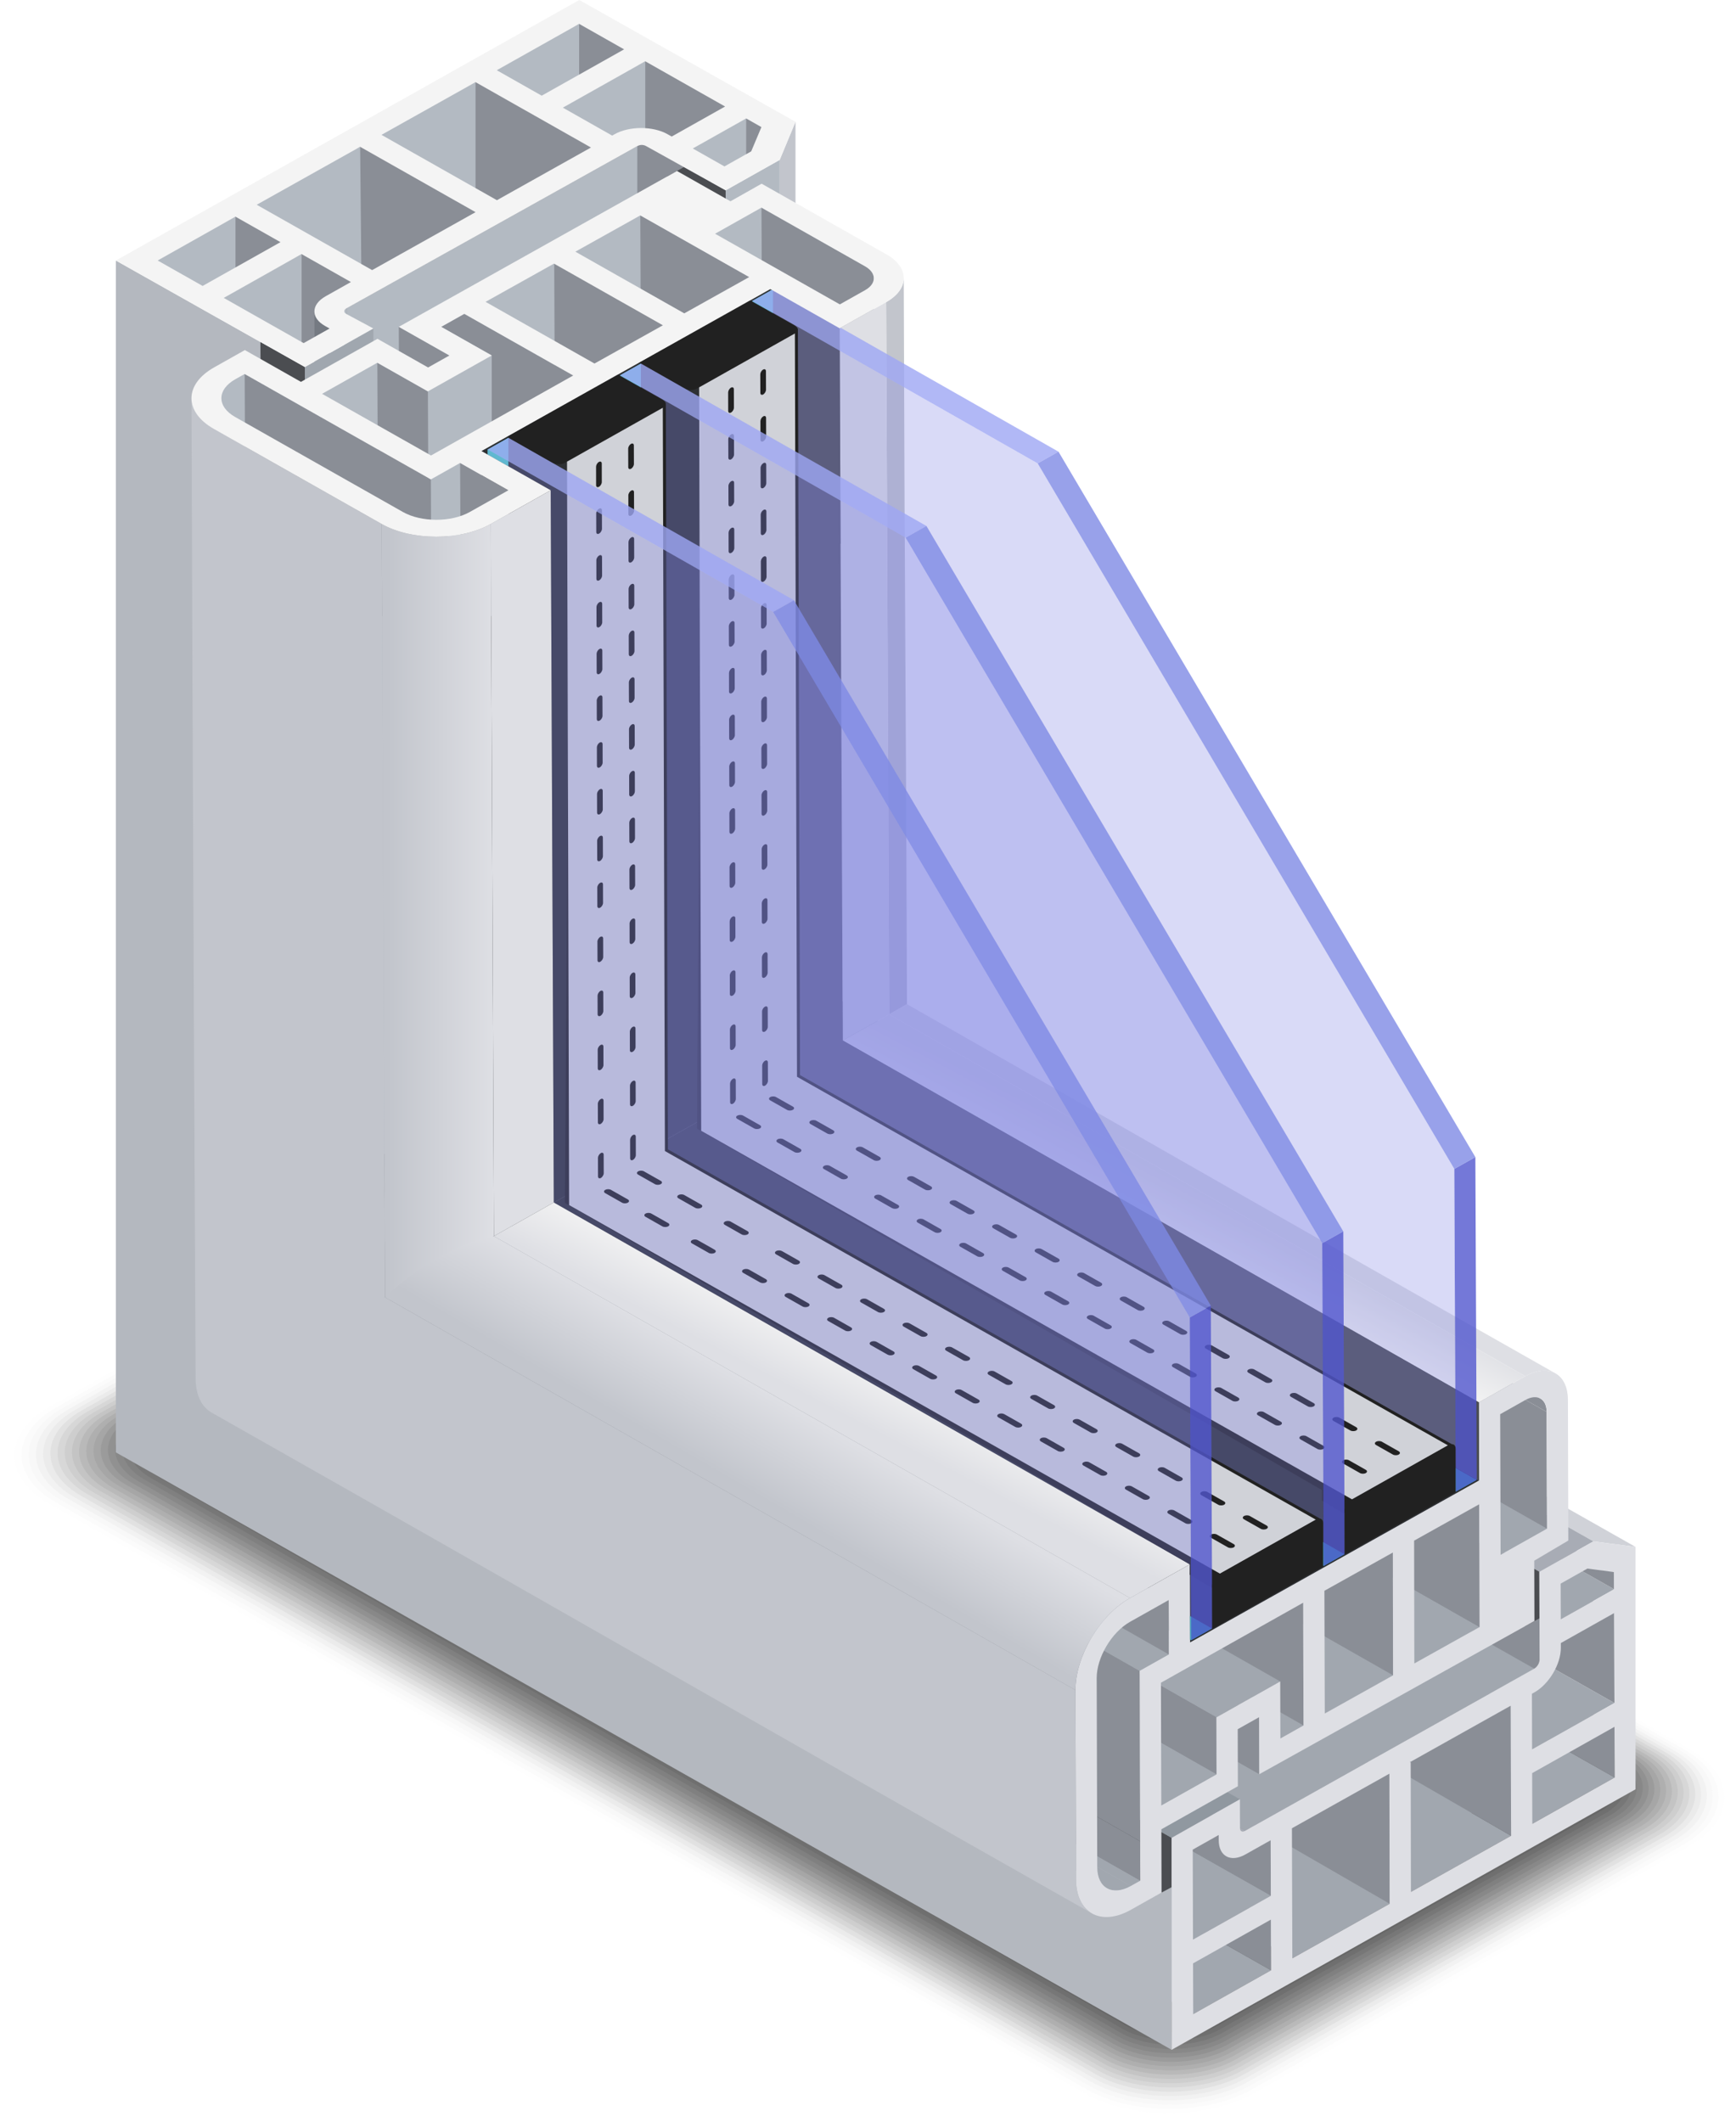 <svg viewBox="0 0 180 220" fill="none" xmlns="http://www.w3.org/2000/svg">
<path opacity="0.038" d="M4.494 156.127C-0.495 153.288 -0.505 148.67 4.471 145.81L49.84 120.021C54.815 117.162 62.892 117.144 67.88 119.983L175.648 181.295C180.637 184.133 180.646 188.751 175.67 191.61L130.27 217.402C125.295 220.261 117.218 220.277 112.229 217.438L4.494 156.127Z" fill="#F7F7F7"/>
<path opacity="0.076" d="M5.148 155.957C0.283 153.187 0.272 148.681 5.126 145.891L50.157 120.297C55.011 117.508 62.891 117.49 67.757 120.26L175.137 181.351C180.004 184.12 180.013 188.624 175.157 191.412L130.064 217.013C125.209 219.801 117.328 219.816 112.462 217.046L5.148 155.957Z" fill="#F0F0F0"/>
<path opacity="0.114" d="M5.803 155.787C1.058 153.087 1.049 148.692 5.781 145.972L50.472 120.573C55.205 117.853 62.888 117.837 67.633 120.537L174.624 181.407C179.369 184.106 179.377 188.497 174.642 191.214L129.856 216.624C125.121 219.341 117.437 219.354 112.693 216.654L5.803 155.787Z" fill="#E8E8E8"/>
<path opacity="0.152" d="M6.457 155.617C1.834 152.985 1.825 148.704 6.437 146.053L50.788 120.849C55.4 118.199 62.886 118.183 67.509 120.814L174.111 181.463C178.734 184.093 178.742 188.37 174.128 191.017L129.648 216.235C125.034 218.882 117.547 218.894 112.925 216.262L6.457 155.617Z" fill="#E0E0E0"/>
<path opacity="0.191" d="M7.112 155.447C2.611 152.884 2.603 148.715 7.092 146.134L51.105 121.124C55.595 118.544 62.885 118.528 67.386 121.089L173.599 181.518C178.101 184.079 178.107 188.243 173.614 190.818L129.441 215.845C124.948 218.421 117.657 218.431 113.156 215.868L7.112 155.447Z" fill="#D8D8D8"/>
<path opacity="0.229" d="M7.766 155.277C3.387 152.783 3.379 148.725 7.748 146.215L51.422 121.401C55.79 118.89 62.882 118.875 67.261 121.367L173.086 181.574C177.466 184.065 177.473 188.116 173.1 190.621L129.233 215.457C124.86 217.962 117.767 217.971 113.388 215.476L7.766 155.277Z" fill="#D1D1D1"/>
<path opacity="0.267" d="M8.42 155.107C4.164 152.682 4.156 148.737 8.403 146.296L51.738 121.676C55.986 119.235 62.88 119.221 67.139 121.643L172.574 181.629C176.832 184.052 176.838 187.989 172.586 190.422L129.026 215.068C124.774 217.502 117.877 217.509 113.62 215.084L8.42 155.107Z" fill="#C9C9C9"/>
<path opacity="0.305" d="M9.075 154.936C4.94 152.58 4.932 148.747 9.058 146.376L52.054 121.951C56.18 119.58 62.878 119.566 67.014 121.92L172.061 181.684C176.198 184.037 176.203 187.861 172.072 190.224L128.819 214.678C124.688 217.041 117.987 217.047 113.852 214.69L9.075 154.936Z" fill="#C1C1C1"/>
<path opacity="0.343" d="M9.73 154.767C5.716 152.479 5.71 148.759 9.714 146.458L52.371 122.228C56.375 119.927 62.876 119.912 66.891 122.197L171.549 181.74C175.564 184.024 175.567 187.734 171.557 190.027L128.611 214.29C124.601 216.582 118.097 216.586 114.084 214.299L9.73 154.767Z" fill="#BABABA"/>
<path opacity="0.381" d="M10.384 154.597C6.492 152.378 6.486 148.77 10.369 146.539L52.687 122.504C56.57 120.272 62.874 120.259 66.768 122.473L171.036 181.796C174.93 184.01 174.933 187.607 171.043 189.829L128.403 213.901C124.514 216.122 118.207 216.125 114.315 213.906L10.384 154.597Z" fill="#B2B2B2"/>
<path opacity="0.419" d="M11.038 154.426C7.269 152.276 7.263 148.782 11.025 146.619L53.003 122.779C56.766 120.617 62.873 120.604 66.644 122.75L170.524 181.85C174.295 183.996 174.298 187.479 170.529 189.63L128.196 213.511C124.427 215.661 118.317 215.662 114.547 213.513L11.038 154.426Z" fill="#AAAAAA"/>
<path opacity="0.457" d="M11.692 154.256C8.045 152.175 8.039 148.792 11.68 146.7L53.319 123.055C56.96 120.962 62.87 120.95 66.52 123.026L170.011 181.906C173.661 183.983 173.663 187.352 170.015 189.432L127.989 213.122C124.34 215.202 118.426 215.201 114.779 213.121L11.692 154.256Z" fill="#A2A2A2"/>
<path opacity="0.495" d="M12.347 154.086C8.822 152.074 8.816 148.804 12.336 146.781L53.637 123.331C57.156 121.309 62.869 121.297 66.397 123.303L169.5 181.961C173.028 183.969 173.029 187.225 169.501 189.234L127.781 212.733C124.254 214.743 118.536 214.741 115.011 212.728L12.347 154.086Z" fill="#9B9B9B"/>
<path opacity="0.533" d="M13.002 153.916C9.598 151.973 9.593 148.815 12.991 146.862L53.952 123.607C57.35 121.654 62.866 121.642 66.273 123.58L168.987 182.017C172.393 183.955 172.393 187.098 168.987 189.036L127.573 212.344C124.167 214.282 118.646 214.278 115.242 212.335L13.002 153.916Z" fill="#939393"/>
<path opacity="0.571" d="M13.655 153.746C10.374 151.872 10.369 148.826 13.645 146.943L54.268 123.883C57.544 122 62.863 121.988 66.149 123.857L168.474 182.073C171.759 183.941 171.759 186.971 168.472 188.838L127.366 211.955C124.08 213.822 118.756 213.817 115.474 211.943L13.655 153.746Z" fill="#8B8B8B"/>
<path opacity="0.61" d="M14.31 153.576C11.151 151.77 11.146 148.838 14.301 147.024L54.585 124.158C57.74 122.345 62.862 122.334 66.025 124.134L167.961 182.128C171.124 183.928 171.123 186.843 167.957 188.64L127.158 211.567C123.993 213.363 118.865 213.357 115.705 211.551L14.31 153.576Z" fill="#848484"/>
<path opacity="0.648" d="M14.965 153.405C11.927 151.669 11.923 148.848 14.957 147.105L54.901 124.434C57.935 122.69 62.86 122.68 65.901 124.41L167.449 182.184C170.491 183.914 170.488 186.716 167.444 188.442L126.95 211.177C123.906 212.903 118.975 212.895 115.937 211.158L14.965 153.405Z" fill="#7C7C7C"/>
<path opacity="0.686" d="M15.619 153.236C12.703 151.568 12.7 148.859 15.612 147.186L55.218 124.709C58.13 123.035 62.858 123.025 65.778 124.686L166.937 182.239C169.856 183.9 169.854 186.589 166.929 188.244L126.743 210.788C123.819 212.443 119.085 212.433 116.169 210.765L15.619 153.236Z" fill="#747474"/>
<path opacity="0.724" d="M16.273 153.066C13.479 151.467 13.476 148.871 16.267 147.267L55.534 124.986C58.325 123.382 62.856 123.372 65.654 124.964L166.424 182.295C169.223 183.887 169.219 186.462 166.416 188.047L126.536 210.399C123.733 211.983 119.196 211.972 116.401 210.373L16.273 153.066Z" fill="#6C6C6C"/>
<path opacity="0.762" d="M16.928 152.895C14.256 151.365 14.253 148.882 16.923 147.348L55.85 125.261C58.52 123.727 62.854 123.718 65.531 125.24L165.912 182.35C168.588 183.873 168.584 186.334 165.901 187.848L126.329 210.01C123.646 211.523 119.306 211.51 116.633 209.98L16.928 152.895Z" fill="#656565"/>
<path opacity="0.8" d="M17.582 152.726L116.864 209.588C119.415 211.049 123.559 211.064 126.121 209.622L165.387 187.651C167.949 186.208 167.954 183.86 165.399 182.407L65.407 125.518C62.852 124.065 58.715 124.073 56.167 125.538L17.578 147.429C15.03 148.893 15.032 151.265 17.582 152.726Z" fill="#5D5D5D"/>
<path d="M60.05 1.443L80.343 12.914L79.156 16.581L31.271 37.045L15.098 27.276L60.05 1.443Z" fill="#8A8E96"/>
<path d="M77.368 12.283V17.073L73.94 18.396L70.642 15.154L77.368 12.283Z" fill="#B3BAC2"/>
<path d="M66.903 6.356V14.11L63.335 15.565L57.709 11.212L66.903 6.356Z" fill="#B3BAC2"/>
<path d="M60.05 2.476V8.755L56.091 11.212L50.27 7.368L60.05 2.476Z" fill="#B3BAC2"/>
<path d="M25.123 20.975L37.465 27.918L37.342 15.222L25.123 20.975Z" fill="#B3BAC2"/>
<path d="M49.307 8.52L38.713 13.95L49.307 21.295V8.52Z" fill="#B3BAC2"/>
<path d="M31.271 26.349V36.415L22.73 31.057L31.271 26.349Z" fill="#B3BAC2"/>
<path d="M24.418 22.468V29.419L20.014 31.057L14.452 27.843L24.418 22.468Z" fill="#B3BAC2"/>
<path d="M141.487 169.624L167.422 184.31L158.88 189.116L122.82 182.649C124.906 180.617 139.401 171.656 141.487 169.624Z" fill="#A1A7AF"/>
<path d="M141.164 164.19L167.406 179.051L167.422 184.31L137.756 167.51L141.164 164.19Z" fill="#8A8E96"/>
<path d="M146.49 164.748L167.399 176.588L158.857 181.394L140.231 170.847C142.317 168.813 144.404 166.78 146.49 164.748Z" fill="#A1A7AF"/>
<path d="M148.806 156.742L167.373 167.256L167.399 176.587L142.759 162.634L148.806 156.742Z" fill="#8A8E96"/>
<path d="M122.215 170.449L156.68 190.354L133.995 203.063L113.679 191.557C116.189 189.111 119.705 172.894 122.215 170.449Z" fill="#A1A7AF"/>
<path d="M154.133 157.299L167.366 164.792L161.831 167.906L150.078 161.25C151.43 159.934 152.781 158.617 154.133 157.299Z" fill="#A1A7AF"/>
<path d="M151.557 154.062L167.36 163.011L167.366 164.792L150.403 155.187L151.557 154.062Z" fill="#8A8E96"/>
<path d="M169.586 160.401L60.168 98.452L55.824 97.879L165.216 159.826L169.586 160.401Z" fill="#D0D2D8"/>
<path d="M165.216 159.826L55.824 97.879L50.216 101.036L159.607 162.983L165.216 159.826Z" fill="#A8ACB5"/>
<path d="M112.063 193.131L131.79 204.302L123.719 208.844L106.149 198.893C108.121 196.973 110.092 195.052 112.063 193.131Z" fill="#A1A7AF"/>
<path d="M117.072 182.503L131.752 190.815L131.768 196.58L113.335 186.142L117.072 182.503Z" fill="#8A8E96"/>
<path d="M120.478 184.931L129.123 189.826C128.961 189.917 128.814 189.927 128.713 189.871C125.908 188.282 123.103 186.694 120.298 185.107C120.358 185.048 120.418 184.988 120.478 184.931Z" fill="#A8ACB5"/>
<path d="M138.625 166.664L156.64 176.867L156.68 190.353L124.123 171.551L138.625 166.664Z" fill="#8A8E96"/>
<path d="M126.041 173.716L144.057 183.92L144.097 197.406L111.541 178.604L126.041 173.716Z" fill="#8A8E96"/>
<path d="M111.74 187.697L131.775 199.044L131.791 204.301L108.333 191.017L111.74 187.697Z" fill="#8A8E96"/>
<path d="M117.067 188.254L131.768 196.58L123.696 201.12L111.153 194.017C113.124 192.097 115.096 190.176 117.067 188.254Z" fill="#A1A7AF"/>
<path d="M115.088 184.435L126.367 190.821C126.369 191.637 126.667 192.209 127.15 192.483C122.866 190.057 118.582 187.631 114.299 185.205L115.088 184.435Z" fill="#8A8E96"/>
<path d="M115.444 184.088L126.365 190.272L126.367 190.821L115.088 184.435L115.444 184.088Z" fill="#8A8E96"/>
<path d="M66.076 120.433L159.086 173.024L129.123 189.826L36.257 137.237L66.076 120.433Z" fill="#A1A7AF"/>
<path d="M80.843 16.581V112.174L82.483 111.246V12.628L80.843 16.581Z" fill="#C2C5CC"/>
<path d="M67.014 15.158L75.24 19.735V115.328L159.607 162.984L159.634 172.094C159.634 172.438 159.394 172.851 159.085 173.024L67.368 121.083C67.368 121.083 66.376 120.881 66.075 121.053V15.155C66.376 14.984 66.708 14.984 67.014 15.158Z" fill="#8A8E96"/>
<path d="M69.179 18.293L69.239 19.441L75.24 22.267V19.735L70.911 17.326L69.179 18.293Z" fill="#4B4D51"/>
<path d="M159.607 162.983L157.683 161.894L158.086 168.644L159.622 167.803L159.607 162.983Z" fill="#4B4D51"/>
<path d="M75.24 19.735V115.327L80.842 112.174V16.581L75.24 19.735Z" fill="#B3BAC2"/>
<path d="M66.076 15.154V121.052L36.257 137.993L35.95 31.958L66.076 15.154Z" fill="#B3BAC2"/>
<path d="M35.703 32.282C35.823 73.379 35.943 114.475 36.062 155.573C36.062 155.459 36.144 155.341 36.309 155.249L35.95 31.958C35.787 32.049 35.703 32.168 35.703 32.282Z" fill="#B3BAC2"/>
<path d="M33.687 33.786L34.175 34.062L34.533 157.352L34.047 157.077C33.323 156.667 32.961 156.129 32.96 155.585L32.602 32.294C32.603 32.838 32.964 33.376 33.687 33.786Z" fill="#757A82"/>
<path d="M12.013 27.013L31.608 38.056V139.769L121.483 190.565V212.548L12.013 150.599V27.013Z" fill="#B4B8BF"/>
<path d="M27 35.46L27.691 143.283L120.437 196.239L121.483 195.682V190.565L31.608 139.77V38.056L27 35.46Z" fill="#4B4D51"/>
<path d="M38.713 135.771L128.563 186.569L121.483 190.565L31.608 139.77L38.713 135.771Z" fill="#9098A0"/>
<path d="M38.713 34.06V135.771L31.608 139.77V38.057L38.713 34.06Z" fill="#A0A7AF"/>
<path d="M46.726 66.484L46.596 36.861L41.349 33.889L41.491 66.484H46.726Z" fill="#8A8E96"/>
<path d="M79.457 20.388L74.931 21.934L70.23 19.028L43.532 34.579L47.642 37.045L44.468 39.604L39.125 37.045L31.271 40.435L25.936 37.46L22.008 39.77V43.476L41.797 54.835L48.237 54.329L54.495 50.743L47.708 46.874L66.441 36.414L74.242 40.435L92.74 28.834L79.457 20.388Z" fill="#B3BAC2"/>
<path d="M153.41 168.708L62.124 116.773L59.497 118.25L137.362 177.676L153.41 168.708Z" fill="#A1A7AF"/>
<path d="M160.402 158.51L69.116 106.575L64.306 109.282L155.591 161.217L160.402 158.51Z" fill="#A1A7AF"/>
<path d="M135.157 178.917L43.871 126.98L41.472 128.33L132.758 180.265L135.157 178.917Z" fill="#A1A7AF"/>
<path d="M160.367 146.4L69.08 94.463L69.116 106.575L160.402 158.51L160.367 146.4Z" fill="#8A8E96"/>
<path d="M153.373 155.98L153.407 168.003L153.41 168.707L62.124 116.773L62.121 116.068L62.087 104.045L153.373 155.98Z" fill="#8A8E96"/>
<path d="M144.409 160.989L144.447 173.717L53.16 121.782L53.159 121.078L53.124 109.055L144.409 160.989Z" fill="#8A8E96"/>
<path d="M159.723 145.019C123.259 124.37 104.902 113.734 68.438 93.085C68.833 93.309 69.079 93.786 69.08 94.464L160.367 146.401C160.364 145.721 160.119 145.244 159.723 145.019Z" fill="#8A8E96"/>
<path d="M130.549 178.057L39.263 126.123L39.28 132.036L130.566 183.971L130.549 178.057Z" fill="#8A8E96"/>
<path d="M135.119 166.189L43.833 114.252L43.871 126.98L135.157 178.917L135.119 166.189Z" fill="#8A8E96"/>
<path d="M118.23 195.012L26.944 143.077L25.968 143.626L117.254 195.561L118.23 195.012Z" fill="#A1A7AF"/>
<path d="M132.741 174.351L41.455 122.416L34.835 126.14L126.121 178.074L132.741 174.351Z" fill="#A1A7AF"/>
<path d="M126.121 178.074L34.835 126.14L34.852 132.054L126.139 183.99L126.121 178.074Z" fill="#8A8E96"/>
<path d="M118.218 190.919L26.933 138.984L26.944 143.077L118.23 195.013L118.218 190.919Z" fill="#8A8E96"/>
<path d="M126.139 183.99L34.852 132.054L29.125 135.277L120.411 187.212L126.139 183.99Z" fill="#A1A7AF"/>
<path d="M23.5 143.858C59.965 164.508 78.321 175.144 114.784 195.794C115.418 196.152 116.291 196.103 117.253 195.561L25.968 143.626C25.007 144.168 24.132 144.217 23.5 143.858Z" fill="#A1A7AF"/>
<path d="M118.166 173.254L26.882 121.318L26.933 138.984L118.218 190.919L118.166 173.254Z" fill="#8A8E96"/>
<path d="M121.193 171.551L29.909 119.615L26.882 121.318L118.166 173.254L121.193 171.551Z" fill="#A1A7AF"/>
<path d="M80.232 111.904L153.365 153.511L123.399 170.31L50.27 128.704L80.232 111.904Z" fill="#2E3033"/>
<path d="M121.177 165.913L29.892 113.978L29.909 119.615L121.193 171.551L121.177 165.913Z" fill="#8A8E96"/>
<path d="M162.614 159.739L162.572 145.159C162.564 142.434 160.58 141.34 158.152 142.704L153.343 145.412L153.366 153.512L123.399 170.311L123.376 162.211L117.169 165.702C114.041 167.461 111.503 171.746 111.513 175.246L111.569 194.859C111.579 198.366 114.135 199.784 117.262 198.025L120.438 196.239L120.418 189.681L128.351 185.217L128.334 179.303L130.55 178.057L130.567 183.971L159.1 168.081L159.082 161.829L162.614 159.739ZM117.254 195.561C115.342 196.638 113.776 195.768 113.77 193.622L113.712 174.009C113.706 171.868 115.261 169.242 117.174 168.166L121.177 165.913L121.193 171.552L118.166 173.254L118.218 190.92L118.23 195.014L117.254 195.561ZM132.759 180.265L132.741 174.351L126.121 178.075L126.139 183.99L120.411 187.212L120.374 174.484L123.406 172.778L135.119 166.189L135.156 178.917L132.759 180.265ZM137.324 164.949L144.42 160.983L144.442 173.719L137.362 177.676L137.324 164.949ZM146.648 172.486L146.626 159.75L153.373 155.98L153.407 168.003L153.41 168.708L146.648 172.486ZM155.566 152.274L155.549 146.638L158.16 145.168C159.373 144.486 160.363 145.035 160.367 146.4L160.403 158.51L155.592 161.217L155.566 152.274Z" fill="#DEDFE4"/>
<path d="M77.803 56.383L77.683 28.73L67.016 22.688L66.39 22.335L66.539 56.383H77.803Z" fill="#8A8E96"/>
<path d="M68.876 60.995L68.756 33.342L58.089 27.301L57.464 26.948L57.612 60.995H68.876Z" fill="#8A8E96"/>
<path d="M90.723 56.383L90.603 28.847C90.602 28.402 90.301 27.955 89.701 27.614L78.954 21.529L79.105 56.383H90.723Z" fill="#8A8E96"/>
<path d="M93.707 28.834C93.818 67.394 93.931 70.004 94.043 104.124L92.2 105.182L91.878 31.33C93.099 30.644 93.709 29.738 93.707 28.834Z" fill="#C2C5CC"/>
<path d="M94.043 104.124C116.529 116.924 133.744 126.811 161.286 142.408C160.484 141.954 159.375 142.018 158.151 142.704L92.199 105.182L94.043 104.124Z" fill="#DEDFE4"/>
<path d="M59.543 63.873L59.434 38.935L48.142 32.54L45.745 33.888L50.988 36.859V63.873H59.543Z" fill="#8A8E96"/>
<path d="M44.468 63.873L44.367 40.583L39.125 37.613L39.239 63.873H44.468Z" fill="#8A8E96"/>
<path d="M91.878 31.33L92.199 105.182L87.382 107.885L87.061 34.04L91.878 31.33Z" fill="#DEDFE4"/>
<path d="M92.199 105.182L158.152 142.704L153.342 145.412L87.382 107.885L92.199 105.182Z" fill="url(#paint0_linear_1647_214)"/>
<path d="M87.061 34.04L87.382 107.885L153.342 145.412L153.365 153.511L80.231 111.903L79.873 29.97L87.061 34.04Z" fill="#4B4D51"/>
<path d="M79.873 29.97L80.232 111.904L50.27 128.704L49.912 46.765L79.873 29.97Z" fill="#2E3033"/>
<path d="M44.737 63.873L44.675 49.712L29.002 40.837L25.369 38.779L25.478 63.873H44.737Z" fill="#8A8E96"/>
<path d="M52.766 63.873L52.709 50.839L47.708 48.006L47.777 63.873H52.766Z" fill="#8A8E96"/>
<path d="M19.853 41.305C19.856 42.454 20.629 43.602 22.175 44.477L39.575 54.331L39.924 134.52L111.512 175.247L111.568 194.86C111.573 196.603 112.207 197.829 113.228 198.407C76.763 177.758 58.407 167.122 21.941 146.472C20.921 145.895 20.288 144.667 20.283 142.925C20.283 142.924 19.971 82.403 19.853 41.305Z" fill="#C2C5CC"/>
<path d="M57.1 50.836L57.422 124.687L51.213 128.178L50.892 54.329L57.1 50.836Z" fill="#DEDFE4"/>
<path d="M57.422 124.687L123.376 162.211L117.168 165.702L51.213 128.178L57.422 124.687Z" fill="url(#paint1_linear_1647_214)"/>
<path d="M50.892 54.329L51.213 128.178L39.925 134.518L39.576 54.33C42.683 56.091 47.759 56.091 50.892 54.329Z" fill="url(#paint2_linear_1647_214)"/>
<path d="M51.213 128.178L117.168 165.702C114.041 167.461 111.502 171.746 111.512 175.246L39.924 134.519C39.924 134.519 45.034 129.406 51.213 128.178Z" fill="url(#paint3_linear_1647_214)"/>
<path d="M80.15 111.975L153.096 153.457L150.938 154.672L77.99 113.187L80.15 111.975Z" fill="#30B5AB"/>
<path d="M80.151 111.975L80.146 29.995L77.988 31.21L77.99 113.187L80.151 111.975Z" fill="#52CEC8"/>
<path opacity="0.8" d="M152.975 119.98L153.12 153.448L150.938 154.673L150.792 121.208L152.975 119.98Z" fill="#5257CE"/>
<path opacity="0.8" d="M80.15 29.995L109.752 46.836L107.594 48.051L77.99 31.209L80.15 29.995Z" fill="#9DA6F4"/>
<path opacity="0.8" d="M109.752 46.835L152.975 119.98L150.792 121.208L107.594 48.051L109.752 46.835Z" fill="#7F89E5"/>
<path opacity="0.3" d="M107.594 48.052L150.792 121.208L150.938 154.673L77.99 113.188V31.209L107.594 48.052Z" fill="#7F83E5"/>
<path d="M82.35 33.718L77.731 31.114L66.214 37.612L70.835 40.215C71.263 40.458 71.869 40.507 72.191 40.326L82.542 34.483C82.864 34.302 82.779 33.96 82.35 33.718Z" fill="#212121"/>
<path d="M72.269 117.027L137.071 154.509L137.057 155.581L139.342 156.94L150.662 149.82L82.95 111.475L82.732 34.264L74.812 38.721L72.802 39.852L72.269 117.027Z" fill="#212121"/>
<path d="M72.49 40.166L72.699 115.432L72.705 117.253L73.396 117.644L140.184 155.467L150.126 149.868L82.638 111.649L82.419 34.578L74.5 39.034L72.49 40.166ZM76.096 42.278C76.098 42.457 75.963 42.684 75.801 42.775C75.636 42.868 75.506 42.789 75.504 42.611L75.5 40.694C75.5 40.513 75.628 40.289 75.794 40.197C75.955 40.106 76.091 40.181 76.091 40.361L76.096 42.278ZM76.111 47.127C76.111 47.307 75.976 47.535 75.815 47.625C75.65 47.718 75.52 47.641 75.52 47.461L75.513 45.544C75.513 45.359 75.644 45.139 75.807 45.046C75.969 44.956 76.103 45.027 76.105 45.212L76.111 47.127ZM76.125 51.974C76.126 52.158 75.991 52.381 75.831 52.471C75.665 52.565 75.534 52.492 75.534 52.306L75.529 50.395C75.527 50.21 75.658 49.99 75.823 49.897C75.984 49.807 76.118 49.877 76.118 50.062L76.125 51.974ZM76.138 56.824C76.139 57.011 76.005 57.232 75.844 57.322C75.679 57.415 75.548 57.343 75.548 57.156L75.543 55.239C75.543 55.059 75.671 54.84 75.837 54.748C75.997 54.658 76.132 54.728 76.134 54.907L76.138 56.824ZM76.154 61.675C76.154 61.855 76.019 62.081 75.858 62.171C75.694 62.266 75.562 62.187 75.562 62.007L75.556 60.092C75.556 59.912 75.685 59.687 75.85 59.594C76.01 59.504 76.147 59.578 76.147 59.758L76.154 61.675ZM76.168 66.525C76.169 66.705 76.034 66.927 75.872 67.017C75.708 67.11 75.576 67.037 75.576 66.857L75.57 64.94C75.57 64.755 75.7 64.537 75.865 64.444C76.026 64.354 76.161 64.423 76.161 64.608L76.168 66.525ZM79.425 40.405C79.426 40.584 79.296 40.808 79.131 40.902C78.969 40.993 78.838 40.915 78.838 40.736L78.831 38.818C78.831 38.638 78.962 38.415 79.122 38.325C79.288 38.232 79.418 38.308 79.418 38.489L79.425 40.405ZM79.439 45.256C79.439 45.436 79.31 45.659 79.144 45.754C78.983 45.844 78.853 45.765 78.851 45.585L78.847 43.669C78.847 43.485 78.975 43.265 79.137 43.175C79.301 43.082 79.432 43.154 79.433 43.339L79.439 45.256ZM79.453 50.101C79.453 50.286 79.323 50.505 79.159 50.599C78.996 50.688 78.867 50.616 78.867 50.432L78.86 48.52C78.86 48.334 78.989 48.115 79.15 48.025C79.314 47.931 79.447 48.005 79.447 48.189L79.453 50.101ZM79.467 54.951C79.467 55.137 79.338 55.356 79.172 55.449C79.012 55.539 78.881 55.467 78.881 55.282L78.874 53.365C78.874 53.185 79.004 52.966 79.165 52.876C79.331 52.783 79.461 52.855 79.462 53.034L79.467 54.951ZM79.482 59.803C79.482 59.983 79.351 60.207 79.186 60.3C79.026 60.389 78.895 60.313 78.894 60.133L78.889 58.215C78.889 58.037 79.018 57.811 79.178 57.72C79.344 57.627 79.475 57.706 79.476 57.886L79.482 59.803ZM79.494 64.652C79.496 64.832 79.365 65.053 79.202 65.145C79.041 65.236 78.909 65.163 78.909 64.983L78.903 63.066C78.901 62.881 79.032 62.661 79.192 62.571C79.358 62.478 79.49 62.55 79.49 62.736L79.494 64.652ZM79.51 69.498C79.51 69.683 79.381 69.903 79.213 69.996C79.053 70.086 78.922 70.014 78.922 69.828L78.916 67.916C78.916 67.731 79.047 67.512 79.208 67.421C79.373 67.329 79.503 67.401 79.505 67.585L79.51 69.498ZM79.523 74.349C79.524 74.529 79.394 74.753 79.229 74.845C79.067 74.936 78.938 74.858 78.936 74.68L78.931 72.761C78.93 72.581 79.06 72.358 79.221 72.268C79.387 72.175 79.516 72.252 79.519 72.432L79.523 74.349ZM79.537 79.199C79.538 79.379 79.408 79.604 79.243 79.697C79.082 79.787 78.952 79.709 78.952 79.53L78.945 77.613C78.944 77.427 79.074 77.209 79.235 77.118C79.401 77.025 79.532 77.097 79.532 77.282L79.537 79.199ZM79.551 84.044C79.551 84.23 79.423 84.448 79.256 84.542C79.095 84.632 78.965 84.56 78.965 84.375L78.959 82.464C78.959 82.278 79.09 82.059 79.25 81.967C79.415 81.876 79.546 81.948 79.546 82.133L79.551 84.044ZM79.566 89.651C79.567 89.837 79.436 90.055 79.271 90.149C79.11 90.239 78.98 90.166 78.979 89.982L78.974 88.065C78.972 87.885 79.103 87.666 79.263 87.576C79.429 87.483 79.559 87.555 79.559 87.735L79.566 89.651ZM79.581 95.259C79.581 95.439 79.45 95.662 79.284 95.755C79.124 95.845 78.994 95.768 78.993 95.588L78.988 93.671C78.986 93.491 79.117 93.267 79.277 93.176C79.442 93.084 79.574 93.162 79.574 93.342L79.581 95.259ZM79.594 100.864C79.594 101.044 79.463 101.264 79.3 101.357C79.138 101.447 79.007 101.375 79.007 101.194L79.002 99.277C79.002 99.092 79.131 98.873 79.29 98.782C79.456 98.689 79.588 98.761 79.588 98.946L79.594 100.864ZM79.608 106.466C79.61 106.651 79.48 106.871 79.314 106.962C79.153 107.054 79.021 106.981 79.021 106.796L79.016 104.885C79.016 104.7 79.145 104.48 79.306 104.39C79.472 104.297 79.602 104.369 79.602 104.554L79.608 106.466ZM79.624 112.073C79.624 112.254 79.493 112.478 79.327 112.57C79.166 112.661 79.037 112.584 79.034 112.404L79.03 110.486C79.03 110.307 79.159 110.083 79.32 109.992C79.485 109.899 79.615 109.976 79.617 110.156L79.624 112.073ZM142.683 149.496C142.852 149.402 143.118 149.402 143.287 149.496L145.03 150.485C145.194 150.576 145.197 150.729 145.028 150.824C144.863 150.917 144.588 150.917 144.425 150.824L142.682 149.837C142.512 149.741 142.518 149.589 142.683 149.496ZM139.271 151.417C139.436 151.323 139.703 151.323 139.871 151.418L141.614 152.406C141.777 152.499 141.781 152.65 141.616 152.743C141.447 152.839 141.177 152.836 141.012 152.743L139.269 151.756C139.101 151.66 139.102 151.511 139.271 151.417ZM138.272 146.999C138.441 146.904 138.711 146.905 138.875 146.999L140.618 147.985C140.782 148.079 140.786 148.231 140.616 148.327C140.452 148.42 140.177 148.42 140.013 148.327L138.269 147.338C138.106 147.246 138.107 147.092 138.272 146.999ZM134.861 148.919C135.026 148.826 135.296 148.827 135.459 148.92L137.203 149.907C137.367 150 137.37 150.153 137.205 150.246C137.037 150.342 136.766 150.339 136.602 150.246L134.858 149.259C134.695 149.165 134.691 149.013 134.861 148.919ZM133.865 144.503C134.034 144.408 134.301 144.408 134.464 144.501L136.207 145.488C136.375 145.583 136.375 145.733 136.205 145.829C136.041 145.921 135.771 145.924 135.602 145.829L133.858 144.841C133.694 144.747 133.7 144.595 133.865 144.503ZM130.454 146.422C130.619 146.329 130.885 146.329 131.049 146.422L132.792 147.409C132.96 147.504 132.96 147.654 132.794 147.747C132.626 147.842 132.359 147.842 132.191 147.747L130.447 146.76C130.283 146.668 130.284 146.517 130.454 146.422ZM129.454 142.005C129.622 141.91 129.889 141.909 130.057 142.005L131.8 142.991C131.965 143.085 131.964 143.235 131.794 143.33C131.629 143.422 131.359 143.426 131.195 143.333L129.452 142.346C129.284 142.25 129.289 142.096 129.454 142.005ZM126.043 143.923C126.208 143.832 126.473 143.83 126.642 143.926L128.385 144.913C128.549 145.006 128.548 145.157 128.383 145.25C128.214 145.345 127.946 145.345 127.784 145.252L126.04 144.265C125.873 144.17 125.873 144.02 126.043 143.923ZM125.042 139.507C125.212 139.411 125.483 139.414 125.646 139.505L127.389 140.494C127.553 140.587 127.555 140.739 127.388 140.835C127.222 140.928 126.947 140.927 126.783 140.835L125.04 139.847C124.877 139.755 124.877 139.599 125.042 139.507ZM121.632 141.426C121.796 141.332 122.067 141.335 122.231 141.427L123.973 142.415C124.138 142.509 124.141 142.661 123.976 142.754C123.808 142.85 123.536 142.847 123.373 142.754L121.629 141.767C121.465 141.674 121.462 141.52 121.632 141.426ZM120.636 137.011C120.805 136.915 121.072 136.915 121.235 137.008L122.978 137.996C123.143 138.09 123.146 138.242 122.976 138.338C122.812 138.429 122.536 138.429 122.373 138.336L120.63 137.349C120.466 137.256 120.47 137.104 120.636 137.011ZM117.224 138.93C117.389 138.837 117.656 138.838 117.819 138.93L119.562 139.918C119.726 140.011 119.729 140.164 119.565 140.256C119.396 140.353 119.125 140.349 118.961 140.256L117.218 139.269C117.055 139.176 117.056 139.026 117.224 138.93ZM116.224 134.513C116.394 134.417 116.66 134.417 116.824 134.51L118.567 135.499C118.735 135.593 118.734 135.744 118.564 135.838C118.4 135.932 118.13 135.934 117.961 135.838L116.219 134.852C116.055 134.759 116.06 134.607 116.224 134.513ZM112.813 136.432C112.978 136.339 113.245 136.339 113.408 136.432L115.151 137.42C115.319 137.515 115.318 137.666 115.153 137.758C114.984 137.854 114.718 137.854 114.55 137.759L112.808 136.772C112.643 136.679 112.644 136.528 112.813 136.432ZM111.813 132.016C111.983 131.919 112.249 131.919 112.417 132.016L114.161 133.003C114.324 133.096 114.327 133.248 114.158 133.343C113.994 133.435 113.719 133.435 113.555 133.343L111.812 132.355C111.644 132.261 111.649 132.107 111.813 132.016ZM108.403 133.934C108.567 133.841 108.833 133.841 109.001 133.938L110.745 134.925C110.909 135.018 110.912 135.17 110.747 135.262C110.578 135.357 110.308 135.356 110.144 135.262L108.401 134.276C108.232 134.179 108.232 134.029 108.403 133.934ZM107.402 129.517C107.57 129.422 107.842 129.425 108.006 129.517L109.749 130.505C109.913 130.598 109.917 130.751 109.747 130.845C109.582 130.938 109.308 130.938 109.143 130.845L107.4 129.858C107.237 129.765 107.237 129.61 107.402 129.517ZM103.991 131.437C104.156 131.343 104.427 131.346 104.59 131.438L106.334 132.426C106.497 132.52 106.5 132.672 106.335 132.765C106.167 132.859 105.896 132.856 105.732 132.765L103.989 131.776C103.826 131.685 103.822 131.531 103.991 131.437ZM102.995 127.022C103.165 126.925 103.431 126.925 103.594 127.019L105.338 128.007C105.506 128.102 105.506 128.252 105.337 128.347C105.171 128.44 104.901 128.441 104.733 128.347L102.989 127.36C102.826 127.267 102.83 127.115 102.995 127.022ZM99.584 128.94C99.749 128.847 100.015 128.847 100.179 128.94L101.923 129.929C102.091 130.023 102.091 130.174 101.925 130.265C101.757 130.362 101.489 130.362 101.321 130.265L99.578 129.279C99.415 129.186 99.415 129.037 99.584 128.94ZM98.585 124.524C98.754 124.428 99.019 124.428 99.188 124.524L100.927 125.508C101.095 125.604 101.094 125.753 100.924 125.849C100.76 125.942 100.489 125.944 100.322 125.849L98.582 124.864C98.415 124.768 98.42 124.616 98.585 124.524ZM95.174 126.443C95.338 126.35 95.604 126.35 95.773 126.446L97.51 127.431C97.679 127.526 97.678 127.675 97.514 127.768C97.344 127.864 97.078 127.864 96.911 127.768L95.171 126.784C95.004 126.688 95.004 126.538 95.174 126.443ZM94.173 122.025C94.342 121.93 94.612 121.933 94.778 122.025L96.52 123.012C96.683 123.105 96.688 123.259 96.519 123.353C96.353 123.446 96.079 123.446 95.915 123.353L94.171 122.366C94.007 122.274 94.009 122.118 94.173 122.025ZM90.762 123.945C90.926 123.852 91.196 123.855 91.361 123.947L93.105 124.935C93.268 125.026 93.272 125.18 93.107 125.273C92.938 125.368 92.667 125.365 92.502 125.273L90.759 124.285C90.596 124.192 90.592 124.04 90.762 123.945ZM88.861 118.973C89.029 118.876 89.296 118.876 89.46 118.969L91.203 119.957C91.367 120.049 91.369 120.203 91.201 120.297C91.035 120.39 90.762 120.39 90.598 120.297L88.855 119.31C88.69 119.217 88.696 119.064 88.861 118.973ZM85.449 120.891C85.614 120.797 85.881 120.797 86.045 120.891L87.786 121.878C87.951 121.971 87.954 122.124 87.789 122.216C87.621 122.312 87.35 122.309 87.186 122.216L85.443 121.229C85.279 121.136 85.282 120.985 85.449 120.891ZM84.044 116.213C84.214 116.118 84.481 116.118 84.644 116.212L86.387 117.198C86.555 117.293 86.554 117.444 86.386 117.539C86.221 117.633 85.949 117.634 85.781 117.539L84.038 116.551C83.876 116.46 83.881 116.306 84.044 116.213ZM80.634 118.133C80.799 118.04 81.066 118.04 81.229 118.133L82.972 119.12C83.14 119.215 83.14 119.366 82.974 119.458C82.806 119.555 82.539 119.555 82.371 119.458L80.627 118.471C80.465 118.379 80.465 118.228 80.634 118.133ZM79.864 113.758C80.033 113.663 80.3 113.661 80.467 113.758L82.212 114.744C82.375 114.838 82.374 114.988 82.205 115.084C82.039 115.175 81.77 115.179 81.605 115.085L79.862 114.099C79.695 114.003 79.699 113.851 79.864 113.758ZM76.453 115.676C76.618 115.585 76.885 115.583 77.053 115.679L78.796 116.668C78.959 116.759 78.958 116.91 78.794 117.003C78.624 117.098 78.358 117.1 78.195 117.006L76.45 116.018C76.283 115.923 76.284 115.773 76.453 115.676ZM75.697 112.361C75.697 112.181 75.828 111.958 75.991 111.863C76.152 111.773 76.287 111.849 76.288 112.028L76.295 113.946C76.295 114.125 76.16 114.352 76 114.442C75.834 114.535 75.703 114.458 75.703 114.278L75.697 112.361ZM75.683 106.759C75.683 106.574 75.813 106.356 75.977 106.263C76.138 106.172 76.273 106.242 76.274 106.427L76.28 108.339C76.281 108.524 76.146 108.745 75.986 108.835C75.82 108.929 75.689 108.856 75.688 108.672L75.683 106.759ZM75.67 101.152C75.668 100.967 75.799 100.749 75.964 100.656C76.125 100.566 76.26 100.635 76.261 100.82L76.266 102.737C76.266 102.917 76.132 103.139 75.972 103.229C75.807 103.323 75.676 103.249 75.675 103.069L75.67 101.152ZM75.655 95.547C75.655 95.367 75.785 95.142 75.95 95.049C76.109 94.959 76.247 95.034 76.247 95.213L76.253 97.13C76.253 97.31 76.118 97.536 75.957 97.628C75.791 97.719 75.662 97.643 75.662 97.463L75.655 95.547ZM75.641 89.938C75.639 89.76 75.77 89.54 75.935 89.447C76.096 89.356 76.233 89.427 76.233 89.606L76.239 91.523C76.239 91.709 76.104 91.931 75.943 92.021C75.777 92.114 75.648 92.042 75.648 91.856L75.641 89.938ZM75.628 84.338C75.626 84.153 75.756 83.933 75.922 83.84C76.082 83.75 76.217 83.821 76.217 84.006L76.224 85.917C76.224 86.102 76.091 86.325 75.929 86.415C75.764 86.508 75.634 86.434 75.632 86.249L75.628 84.338ZM75.612 79.487C75.612 79.302 75.743 79.083 75.909 78.99C76.069 78.899 76.204 78.97 76.204 79.155L76.21 81.07C76.21 81.251 76.077 81.478 75.916 81.568C75.749 81.661 75.619 81.585 75.619 81.404L75.612 79.487ZM75.598 74.637C75.597 74.457 75.727 74.232 75.892 74.14C76.054 74.049 76.19 74.124 76.19 74.304L76.196 76.221C76.196 76.401 76.061 76.627 75.901 76.717C75.737 76.81 75.605 76.734 75.605 76.553L75.598 74.637ZM75.59 71.704L75.585 69.791C75.585 69.606 75.713 69.387 75.879 69.294C76.04 69.204 76.175 69.273 76.176 69.458L76.182 71.371C76.182 71.556 76.048 71.777 75.888 71.867C75.722 71.96 75.591 71.888 75.59 71.704Z" fill="#D0D2D8"/>
<path d="M66.455 119.677L139.401 161.159L137.242 162.374L64.295 120.889L66.455 119.677Z" fill="#30B5AB"/>
<path d="M66.455 119.677L66.451 37.697L64.293 38.912L64.295 120.889L66.455 119.677Z" fill="#52CEC8"/>
<path opacity="0.8" d="M139.279 127.682L139.425 161.15L137.242 162.374L137.097 128.91L139.279 127.682Z" fill="#5257CE"/>
<path opacity="0.8" d="M66.455 37.697L96.056 54.537L93.898 55.753L64.295 38.91L66.455 37.697Z" fill="#9DA6F4"/>
<path opacity="0.8" d="M96.057 54.537L139.279 127.682L137.097 128.909L93.898 55.753L96.057 54.537Z" fill="#7F89E5"/>
<path opacity="0.3" d="M93.898 55.753L137.097 128.91L137.242 162.374L64.295 120.889V38.911L93.898 55.753Z" fill="#7F83E5"/>
<path d="M68.654 41.419L64.036 38.815L52.519 45.313L57.139 47.917C57.567 48.159 58.174 48.209 58.496 48.027L68.847 42.184C69.168 42.003 69.083 41.661 68.654 41.419Z" fill="#212121"/>
<path d="M58.574 124.728L123.376 162.21L123.361 163.282L125.646 164.641L136.967 157.522L69.255 119.176L69.037 41.965L61.117 46.422L59.107 47.553L58.574 124.728Z" fill="#212121"/>
<path d="M58.794 47.868L59.004 123.134L59.009 124.955L59.701 125.346L126.489 163.169L136.43 157.57L68.942 119.351L68.723 42.28L60.804 46.736L58.794 47.868ZM62.399 49.98C62.402 50.158 62.267 50.386 62.105 50.476C61.94 50.569 61.81 50.491 61.808 50.312L61.804 48.395C61.804 48.215 61.932 47.99 62.098 47.899C62.259 47.807 62.395 47.883 62.395 48.063L62.399 49.98ZM62.416 54.829C62.416 55.009 62.281 55.237 62.119 55.327C61.955 55.42 61.824 55.343 61.824 55.163L61.818 53.246C61.818 53.061 61.948 52.841 62.112 52.748C62.273 52.658 62.408 52.728 62.409 52.913L62.416 54.829ZM62.429 59.675C62.43 59.86 62.295 60.083 62.135 60.173C61.969 60.266 61.837 60.194 61.837 60.007L61.833 58.096C61.831 57.911 61.962 57.692 62.127 57.598C62.287 57.508 62.422 57.579 62.422 57.764L62.429 59.675ZM62.443 64.526C62.444 64.712 62.31 64.933 62.149 65.023C61.983 65.117 61.852 65.044 61.852 64.858L61.847 62.941C61.847 62.761 61.976 62.542 62.141 62.449C62.301 62.359 62.436 62.43 62.438 62.609L62.443 64.526ZM62.458 69.376C62.458 69.556 62.323 69.782 62.162 69.873C61.999 69.967 61.867 69.889 61.867 69.709L61.861 67.793C61.861 67.613 61.989 67.389 62.155 67.296C62.315 67.205 62.452 67.279 62.452 67.459L62.458 69.376ZM62.472 74.227C62.473 74.407 62.338 74.629 62.175 74.719C62.012 74.811 61.88 74.739 61.88 74.559L61.874 72.642C61.874 72.457 62.004 72.239 62.169 72.145C62.33 72.055 62.465 72.125 62.465 72.309L62.472 74.227ZM65.729 48.107C65.73 48.285 65.6 48.51 65.435 48.603C65.273 48.695 65.142 48.616 65.142 48.438L65.135 46.52C65.135 46.339 65.266 46.117 65.426 46.026C65.592 45.933 65.722 46.01 65.722 46.19L65.729 48.107ZM65.744 52.958C65.744 53.138 65.614 53.361 65.449 53.456C65.287 53.545 65.158 53.467 65.156 53.287L65.151 51.371C65.151 51.186 65.28 50.967 65.441 50.876C65.606 50.783 65.736 50.855 65.737 51.04L65.744 52.958ZM65.757 57.802C65.757 57.988 65.627 58.207 65.463 58.3C65.301 58.39 65.171 58.318 65.171 58.133L65.165 56.222C65.165 56.036 65.293 55.817 65.454 55.727C65.619 55.632 65.752 55.706 65.752 55.891L65.757 57.802ZM65.77 62.653C65.77 62.839 65.642 63.057 65.476 63.151C65.316 63.24 65.184 63.169 65.184 62.984L65.178 61.066C65.178 60.886 65.308 60.668 65.469 60.577C65.635 60.484 65.765 60.556 65.766 60.735L65.77 62.653ZM65.787 67.505C65.787 67.685 65.656 67.908 65.49 68.001C65.33 68.091 65.2 68.014 65.198 67.834L65.193 65.917C65.193 65.738 65.323 65.512 65.483 65.422C65.648 65.329 65.779 65.407 65.78 65.588L65.787 67.505ZM65.798 72.354C65.8 72.534 65.669 72.754 65.506 72.847C65.345 72.937 65.213 72.865 65.213 72.685L65.206 70.767C65.205 70.583 65.336 70.363 65.496 70.272C65.662 70.18 65.794 70.252 65.794 70.438L65.798 72.354ZM65.814 77.2C65.814 77.384 65.685 77.604 65.518 77.698C65.358 77.788 65.227 77.715 65.227 77.529L65.22 75.618C65.22 75.433 65.351 75.213 65.512 75.123C65.678 75.03 65.808 75.103 65.81 75.287L65.814 77.2ZM65.827 82.05C65.828 82.23 65.699 82.455 65.533 82.547C65.372 82.638 65.242 82.56 65.24 82.381L65.236 80.463C65.235 80.283 65.365 80.06 65.526 79.969C65.691 79.876 65.821 79.953 65.823 80.133L65.827 82.05ZM65.841 86.901C65.842 87.081 65.712 87.305 65.547 87.399C65.385 87.489 65.256 87.411 65.256 87.232L65.249 85.315C65.248 85.129 65.378 84.91 65.539 84.82C65.705 84.727 65.836 84.799 65.836 84.984L65.841 86.901ZM65.856 91.745C65.856 91.931 65.727 92.15 65.561 92.243C65.399 92.334 65.27 92.261 65.27 92.076L65.263 90.165C65.263 89.98 65.394 89.761 65.554 89.669C65.72 89.578 65.85 89.65 65.85 89.834L65.856 91.745ZM65.87 97.352C65.871 97.538 65.74 97.756 65.575 97.85C65.415 97.94 65.284 97.868 65.283 97.683L65.279 95.766C65.277 95.586 65.407 95.367 65.567 95.277C65.733 95.184 65.864 95.257 65.864 95.436L65.87 97.352ZM65.885 102.96C65.885 103.14 65.754 103.363 65.588 103.457C65.428 103.547 65.297 103.47 65.296 103.29L65.292 101.373C65.29 101.193 65.421 100.968 65.581 100.878C65.746 100.785 65.878 100.863 65.878 101.043L65.885 102.96ZM65.899 108.566C65.899 108.746 65.768 108.966 65.605 109.059C65.442 109.149 65.311 109.076 65.311 108.896L65.306 106.979C65.306 106.794 65.436 106.574 65.595 106.484C65.76 106.391 65.892 106.463 65.892 106.648L65.899 108.566ZM65.912 114.168C65.914 114.353 65.783 114.572 65.618 114.664C65.457 114.756 65.325 114.683 65.325 114.497L65.32 112.586C65.32 112.401 65.449 112.182 65.61 112.091C65.776 111.998 65.906 112.071 65.906 112.255L65.912 114.168ZM65.927 119.775C65.927 119.955 65.797 120.179 65.631 120.271C65.47 120.363 65.34 120.286 65.338 120.106L65.334 118.187C65.334 118.008 65.463 117.784 65.624 117.694C65.789 117.601 65.919 117.678 65.921 117.858L65.927 119.775ZM128.987 157.198C129.156 157.103 129.422 157.103 129.591 157.198L131.334 158.186C131.498 158.278 131.501 158.43 131.331 158.526C131.167 158.619 130.892 158.619 130.729 158.526L128.986 157.539C128.817 157.443 128.823 157.291 128.987 157.198ZM125.576 159.118C125.741 159.025 126.007 159.025 126.175 159.12L127.919 160.108C128.082 160.201 128.085 160.352 127.921 160.445C127.751 160.541 127.481 160.538 127.317 160.445L125.574 159.458C125.406 159.361 125.407 159.212 125.576 159.118ZM124.576 154.7C124.745 154.605 125.016 154.607 125.18 154.7L126.923 155.687C127.087 155.78 127.09 155.932 126.921 156.028C126.756 156.121 126.481 156.121 126.318 156.028L124.574 155.04C124.41 154.947 124.411 154.793 124.576 154.7ZM121.165 156.62C121.33 156.527 121.601 156.529 121.764 156.622L123.508 157.609C123.671 157.702 123.674 157.854 123.51 157.947C123.342 158.044 123.07 158.041 122.906 157.947L121.163 156.961C120.999 156.867 120.995 156.715 121.165 156.62ZM120.169 152.204C120.338 152.11 120.605 152.11 120.768 152.203L122.511 153.19C122.679 153.284 122.679 153.435 122.509 153.531C122.345 153.622 122.075 153.626 121.906 153.531L120.162 152.543C119.999 152.449 120.005 152.297 120.169 152.204ZM116.758 154.124C116.923 154.031 117.189 154.031 117.353 154.124L119.096 155.111C119.264 155.206 119.264 155.356 119.098 155.449C118.93 155.543 118.663 155.543 118.495 155.449L116.751 154.462C116.588 154.369 116.589 154.219 116.758 154.124ZM115.759 149.707C115.926 149.612 116.193 149.61 116.361 149.707L118.105 150.693C118.27 150.787 118.268 150.937 118.099 151.032C117.933 151.125 117.663 151.128 117.499 151.035L115.756 150.048C115.588 149.952 115.593 149.798 115.759 149.707ZM112.347 151.625C112.513 151.533 112.777 151.532 112.946 151.628L114.69 152.615C114.853 152.708 114.852 152.859 114.687 152.952C114.518 153.047 114.251 153.047 114.088 152.953L112.345 151.967C112.177 151.872 112.177 151.721 112.347 151.625ZM111.347 147.208C111.516 147.112 111.787 147.116 111.951 147.207L113.694 148.195C113.857 148.288 113.86 148.44 113.692 148.536C113.527 148.629 113.252 148.628 113.088 148.536L111.345 147.548C111.181 147.457 111.182 147.3 111.347 147.208ZM107.936 149.127C108.1 149.034 108.371 149.037 108.535 149.129L110.277 150.117C110.442 150.211 110.445 150.362 110.28 150.455C110.112 150.551 109.84 150.548 109.677 150.455L107.933 149.468C107.769 149.376 107.767 149.222 107.936 149.127ZM106.94 144.713C107.109 144.617 107.376 144.617 107.539 144.71L109.282 145.698C109.447 145.791 109.45 145.943 109.28 146.039C109.116 146.131 108.84 146.131 108.677 146.038L106.934 145.05C106.77 144.958 106.775 144.806 106.94 144.713ZM103.529 146.631C103.693 146.538 103.96 146.54 104.124 146.631L105.867 147.619C106.031 147.712 106.034 147.865 105.869 147.957C105.7 148.054 105.429 148.051 105.265 147.957L103.522 146.97C103.359 146.878 103.36 146.727 103.529 146.631ZM102.529 142.215C102.698 142.119 102.964 142.119 103.128 142.212L104.872 143.201C105.04 143.295 105.038 143.446 104.869 143.54C104.704 143.633 104.434 143.636 104.265 143.54L102.523 142.553C102.358 142.46 102.364 142.308 102.529 142.215ZM99.118 144.134C99.282 144.04 99.55 144.04 99.712 144.134L101.455 145.122C101.623 145.217 101.623 145.367 101.457 145.459C101.289 145.555 101.023 145.555 100.855 145.46L99.112 144.473C98.947 144.38 98.948 144.229 99.118 144.134ZM98.117 139.718C98.287 139.621 98.553 139.621 98.721 139.718L100.465 140.704C100.628 140.798 100.632 140.95 100.462 141.045C100.298 141.137 100.023 141.137 99.859 141.045L98.116 140.057C97.948 139.962 97.953 139.808 98.117 139.718ZM94.707 141.636C94.871 141.543 95.137 141.543 95.305 141.639L97.049 142.626C97.213 142.719 97.216 142.871 97.051 142.964C96.882 143.059 96.612 143.057 96.448 142.964L94.704 141.977C94.536 141.881 94.537 141.731 94.707 141.636ZM93.706 137.218C93.875 137.124 94.146 137.127 94.31 137.218L96.053 138.207C96.217 138.3 96.221 138.452 96.052 138.546C95.887 138.64 95.612 138.64 95.447 138.546L93.704 137.56C93.541 137.466 93.541 137.311 93.706 137.218ZM90.295 139.138C90.46 139.045 90.731 139.048 90.895 139.14L92.638 140.128C92.802 140.221 92.805 140.373 92.64 140.466C92.471 140.561 92.201 140.558 92.037 140.466L90.293 139.478C90.13 139.387 90.126 139.233 90.295 139.138ZM89.299 134.724C89.469 134.627 89.735 134.627 89.898 134.72L91.642 135.709C91.81 135.804 91.809 135.954 91.641 136.048C91.475 136.141 91.205 136.143 91.037 136.048L89.293 135.061C89.129 134.969 89.134 134.816 89.299 134.724ZM85.887 136.642C86.053 136.549 86.319 136.549 86.483 136.642L88.227 137.631C88.394 137.725 88.394 137.876 88.229 137.967C88.061 138.064 87.793 138.064 87.625 137.967L85.882 136.981C85.719 136.887 85.719 136.739 85.887 136.642ZM84.889 132.226C85.058 132.13 85.323 132.13 85.492 132.226L87.23 133.21C87.399 133.306 87.398 133.455 87.228 133.551C87.064 133.644 86.793 133.646 86.626 133.551L84.886 132.566C84.719 132.47 84.724 132.318 84.889 132.226ZM81.478 134.145C81.642 134.051 81.909 134.051 82.077 134.148L83.815 135.133C83.983 135.228 83.983 135.377 83.817 135.47C83.649 135.566 83.382 135.566 83.215 135.47L81.475 134.486C81.307 134.39 81.308 134.239 81.478 134.145ZM80.478 129.727C80.647 129.632 80.917 129.635 81.082 129.727L82.824 130.713C82.988 130.807 82.992 130.96 82.823 131.055C82.657 131.148 82.382 131.148 82.219 131.055L80.475 130.068C80.312 129.975 80.313 129.82 80.478 129.727ZM77.066 131.647C77.23 131.554 77.5 131.557 77.665 131.648L79.409 132.637C79.572 132.728 79.575 132.882 79.411 132.975C79.242 133.07 78.971 133.067 78.806 132.975L77.063 131.987C76.9 131.893 76.897 131.741 77.066 131.647ZM75.165 126.674C75.334 126.578 75.601 126.578 75.765 126.671L77.508 127.658C77.671 127.751 77.675 127.904 77.506 127.999C77.341 128.091 77.067 128.091 76.903 127.999L75.16 127.011C74.995 126.919 75 126.766 75.165 126.674ZM71.753 128.593C71.919 128.499 72.186 128.499 72.349 128.593L74.09 129.579C74.256 129.673 74.259 129.826 74.094 129.917C73.925 130.013 73.654 130.01 73.491 129.917L71.748 128.93C71.584 128.838 71.586 128.687 71.753 128.593ZM70.348 123.915C70.518 123.82 70.785 123.82 70.949 123.913L72.692 124.9C72.86 124.995 72.858 125.145 72.691 125.241C72.525 125.334 72.254 125.336 72.086 125.241L70.343 124.253C70.181 124.162 70.185 124.008 70.348 123.915ZM66.938 125.835C67.104 125.742 67.371 125.742 67.534 125.835L69.277 126.822C69.445 126.916 69.444 127.067 69.279 127.16C69.111 127.256 68.843 127.256 68.675 127.16L66.932 126.173C66.769 126.08 66.769 125.93 66.938 125.835ZM66.169 121.459C66.338 121.364 66.605 121.363 66.771 121.459L68.516 122.446C68.68 122.539 68.679 122.69 68.509 122.786C68.344 122.877 68.075 122.88 67.91 122.787L66.166 121.8C65.999 121.705 66.003 121.552 66.169 121.459ZM62.757 123.378C62.922 123.286 63.188 123.285 63.357 123.381L65.1 124.37C65.263 124.461 65.262 124.612 65.098 124.705C64.928 124.8 64.662 124.801 64.499 124.708L62.754 123.72C62.587 123.625 62.588 123.474 62.757 123.378ZM62.001 120.062C62.001 119.882 62.132 119.659 62.295 119.565C62.456 119.475 62.591 119.55 62.592 119.73L62.599 121.647C62.599 121.826 62.464 122.053 62.303 122.144C62.138 122.237 62.007 122.16 62.007 121.98L62.001 120.062ZM61.987 114.46C61.987 114.275 62.117 114.058 62.282 113.964C62.443 113.874 62.578 113.943 62.579 114.128L62.584 116.041C62.585 116.226 62.45 116.447 62.29 116.537C62.125 116.63 61.994 116.558 61.993 116.373L61.987 114.46ZM61.974 108.854C61.973 108.669 62.104 108.451 62.268 108.358C62.429 108.268 62.564 108.337 62.566 108.522L62.571 110.439C62.571 110.619 62.437 110.841 62.277 110.931C62.111 111.025 61.98 110.951 61.979 110.771L61.974 108.854ZM61.959 103.248C61.959 103.068 62.089 102.844 62.254 102.75C62.413 102.661 62.55 102.736 62.55 102.914L62.557 104.832C62.557 105.012 62.422 105.238 62.261 105.33C62.095 105.421 61.965 105.344 61.965 105.164L61.959 103.248ZM61.946 97.64C61.944 97.461 62.074 97.241 62.24 97.148C62.4 97.058 62.537 97.129 62.537 97.307L62.544 99.225C62.544 99.411 62.408 99.632 62.247 99.723C62.082 99.816 61.952 99.744 61.952 99.557L61.946 97.64ZM61.932 92.039C61.93 91.855 62.06 91.635 62.226 91.542C62.386 91.451 62.521 91.522 62.521 91.707L62.527 93.618C62.527 93.803 62.395 94.026 62.233 94.116C62.068 94.209 61.938 94.136 61.936 93.951L61.932 92.039ZM61.916 87.189C61.916 87.004 62.047 86.784 62.212 86.691C62.373 86.601 62.508 86.672 62.508 86.857L62.514 88.772C62.514 88.952 62.381 89.18 62.22 89.27C62.053 89.363 61.923 89.286 61.923 89.106L61.916 87.189ZM61.903 82.338C61.902 82.158 62.031 81.934 62.197 81.842C62.358 81.751 62.494 81.826 62.494 82.006L62.501 83.923C62.501 84.103 62.366 84.329 62.206 84.419C62.041 84.512 61.909 84.435 61.909 84.255L61.903 82.338ZM61.894 79.405L61.889 77.493C61.889 77.308 62.017 77.089 62.183 76.996C62.344 76.906 62.479 76.975 62.48 77.16L62.486 79.073C62.486 79.257 62.352 79.479 62.192 79.569C62.026 79.662 61.895 79.589 61.894 79.405Z" fill="#D0D2D8"/>
<path d="M123.497 167.626L123.388 167.565L123.396 170.014L123.504 170.075L125.662 168.858L123.497 167.626Z" fill="#30B5AB"/>
<path d="M50.556 46.613V47.127L50.563 47.136L52.713 48.353V45.396L50.563 46.613H50.556Z" fill="#52CEC8"/>
<path opacity="0.8" d="M125.545 135.384L125.69 168.85L123.507 170.075L123.361 136.612L125.545 135.384Z" fill="#5257CE"/>
<path d="M137.191 157.934L137.197 162.429L125.692 168.903L125.686 164.406C125.686 163.989 125.986 163.482 126.356 163.274L136.519 157.557C136.889 157.348 137.191 157.516 137.191 157.934Z" fill="#212121"/>
<path d="M150.928 150.217L150.934 154.712L139.428 161.185L139.423 156.689C139.423 156.272 139.723 155.765 140.093 155.557L150.256 149.839C150.627 149.631 150.928 149.799 150.928 150.217Z" fill="#212121"/>
<path opacity="0.8" d="M52.722 45.399L82.322 62.24L80.164 63.454L50.56 46.612L52.722 45.399Z" fill="#9DA6F4"/>
<path opacity="0.8" d="M82.322 62.24L125.545 135.384L123.361 136.612L80.164 63.454L82.322 62.24Z" fill="#7F89E5"/>
<path opacity="0.3" d="M50.563 46.613V47.136L52.712 48.353L57.097 50.833L57.423 124.687L123.373 162.211L123.388 167.565L123.396 170.014L123.504 170.075L123.497 167.626L123.365 136.612L80.162 63.455L52.712 47.839L50.563 46.613Z" fill="#7F83E5"/>
<path d="M165.216 159.827L159.607 162.983L159.635 172.093C159.635 172.437 159.394 172.851 159.085 173.024L129.122 189.826C128.821 189.997 128.572 189.887 128.571 189.582L128.562 186.569L121.482 190.566V212.548L169.585 185.533V160.401L165.216 159.827ZM164.595 162.645L167.36 163.011L167.366 164.793L161.831 167.906L161.82 164.206L164.595 162.645ZM123.67 191.789L126.365 190.272L126.367 190.822C126.372 192.487 127.614 193.143 129.13 192.29L131.751 190.816L131.768 196.581L123.696 201.121L123.67 191.789ZM123.719 208.844L123.704 203.585L131.775 199.045L131.79 204.302L123.719 208.844ZM133.956 189.575L144.064 183.913L144.086 197.409L133.996 203.063L133.956 189.575ZM146.293 196.173L146.27 182.735H146.166L156.641 176.867L156.68 190.354L146.293 196.173ZM158.841 175.629L159.093 175.487C160.615 174.63 161.845 172.556 161.839 170.853L161.838 170.369L167.373 167.256L167.399 176.587L158.858 181.394L158.841 175.629ZM158.88 189.116L158.865 183.858L167.406 179.052L167.422 184.31L158.88 189.116Z" fill="#DEDFE4"/>
<path d="M60.063 0L12.013 27.013L31.608 38.057L38.713 34.06L35.892 32.546C35.621 32.393 35.642 32.131 35.95 31.959L66.075 15.155C66.376 14.985 66.708 14.985 67.013 15.158L75.239 19.735L80.842 16.582L82.482 12.629L60.063 0ZM60.05 2.476L64.711 5.117L56.168 9.921L51.507 7.282L60.05 2.476ZM16.347 27.01L24.418 22.468L29.081 25.109L21.009 29.65L16.347 27.01ZM33.764 30.72C32.244 31.575 32.211 32.95 33.686 33.787L34.175 34.063L31.48 35.578L23.2 30.89L31.27 26.348L36.385 29.245L33.764 30.72ZM26.617 21.231L37.342 15.222L49.31 21.999L38.586 28.007L26.617 21.231ZM51.523 20.759L39.555 13.983L49.307 8.52L61.275 15.296L51.523 20.759ZM69.218 13.917C67.708 13.06 65.242 13.063 63.727 13.917L63.474 14.059L58.36 11.162L66.903 6.356L75.182 11.045L69.647 14.159L69.218 13.917ZM77.89 15.695L75.116 17.256L71.833 15.397L77.368 12.283L78.949 13.178L77.89 15.695Z" fill="#F4F4F4"/>
<path d="M91.907 26.373L78.97 19.047L75.742 20.871L70.194 17.73L41.349 33.889L46.598 36.861L44.387 38.104L39.14 35.132L31.207 39.596L25.39 36.3L22.212 38.088C19.08 39.85 19.064 42.715 22.175 44.477L39.576 54.331C42.683 56.092 47.76 56.092 50.892 54.329L57.101 50.836L49.913 46.766L79.873 29.971L87.062 34.041L91.879 31.331C94.305 29.965 94.318 27.739 91.907 26.373ZM52.709 50.839L48.705 53.091C46.787 54.169 43.682 54.166 41.781 53.091L24.379 43.236C22.475 42.158 22.48 40.404 24.397 39.325L25.369 38.779L29.001 40.836L44.675 49.711L47.708 48.005L52.709 50.839ZM47.723 45.524L44.69 47.23L33.397 40.836L39.125 37.613L44.367 40.583L50.988 36.859L45.745 33.889L48.142 32.541L59.435 38.936L47.723 45.524ZM50.348 31.299L57.441 27.335L68.734 33.73L61.641 37.695L50.348 31.299ZM70.95 32.492L59.658 26.097L66.391 22.335L67.016 22.688L77.683 28.729L70.95 32.492ZM89.692 30.092L87.081 31.562L82.078 28.729L74.143 24.236L78.954 21.528L89.7 27.614C90.906 28.298 90.905 29.41 89.692 30.092Z" fill="#F4F4F4"/>
<defs>
<linearGradient id="paint0_linear_1647_214" x1="123.831" y1="123.369" x2="120.859" y2="129.033" gradientUnits="userSpaceOnUse">
<stop stop-color="#DEDFE4"/>
<stop offset="1" stop-color="#F4F4F4"/>
</linearGradient>
<linearGradient id="paint1_linear_1647_214" x1="89.99" y1="140.292" x2="86.806" y2="146.391" gradientUnits="userSpaceOnUse">
<stop stop-color="#F4F4F4"/>
<stop offset="1" stop-color="#DEDFE4"/>
</linearGradient>
<linearGradient id="paint2_linear_1647_214" x1="39.575" y1="94.424" x2="51.213" y2="94.424" gradientUnits="userSpaceOnUse">
<stop offset="0.054" stop-color="#C2C5CC"/>
<stop offset="1" stop-color="#DEDFE4"/>
</linearGradient>
<linearGradient id="paint3_linear_1647_214" x1="75.908" y1="154.572" x2="81.225" y2="145.405" gradientUnits="userSpaceOnUse">
<stop offset="0.084" stop-color="#C2C5CC"/>
<stop offset="1" stop-color="#DEDFE4"/>
</linearGradient>
</defs>
</svg>
